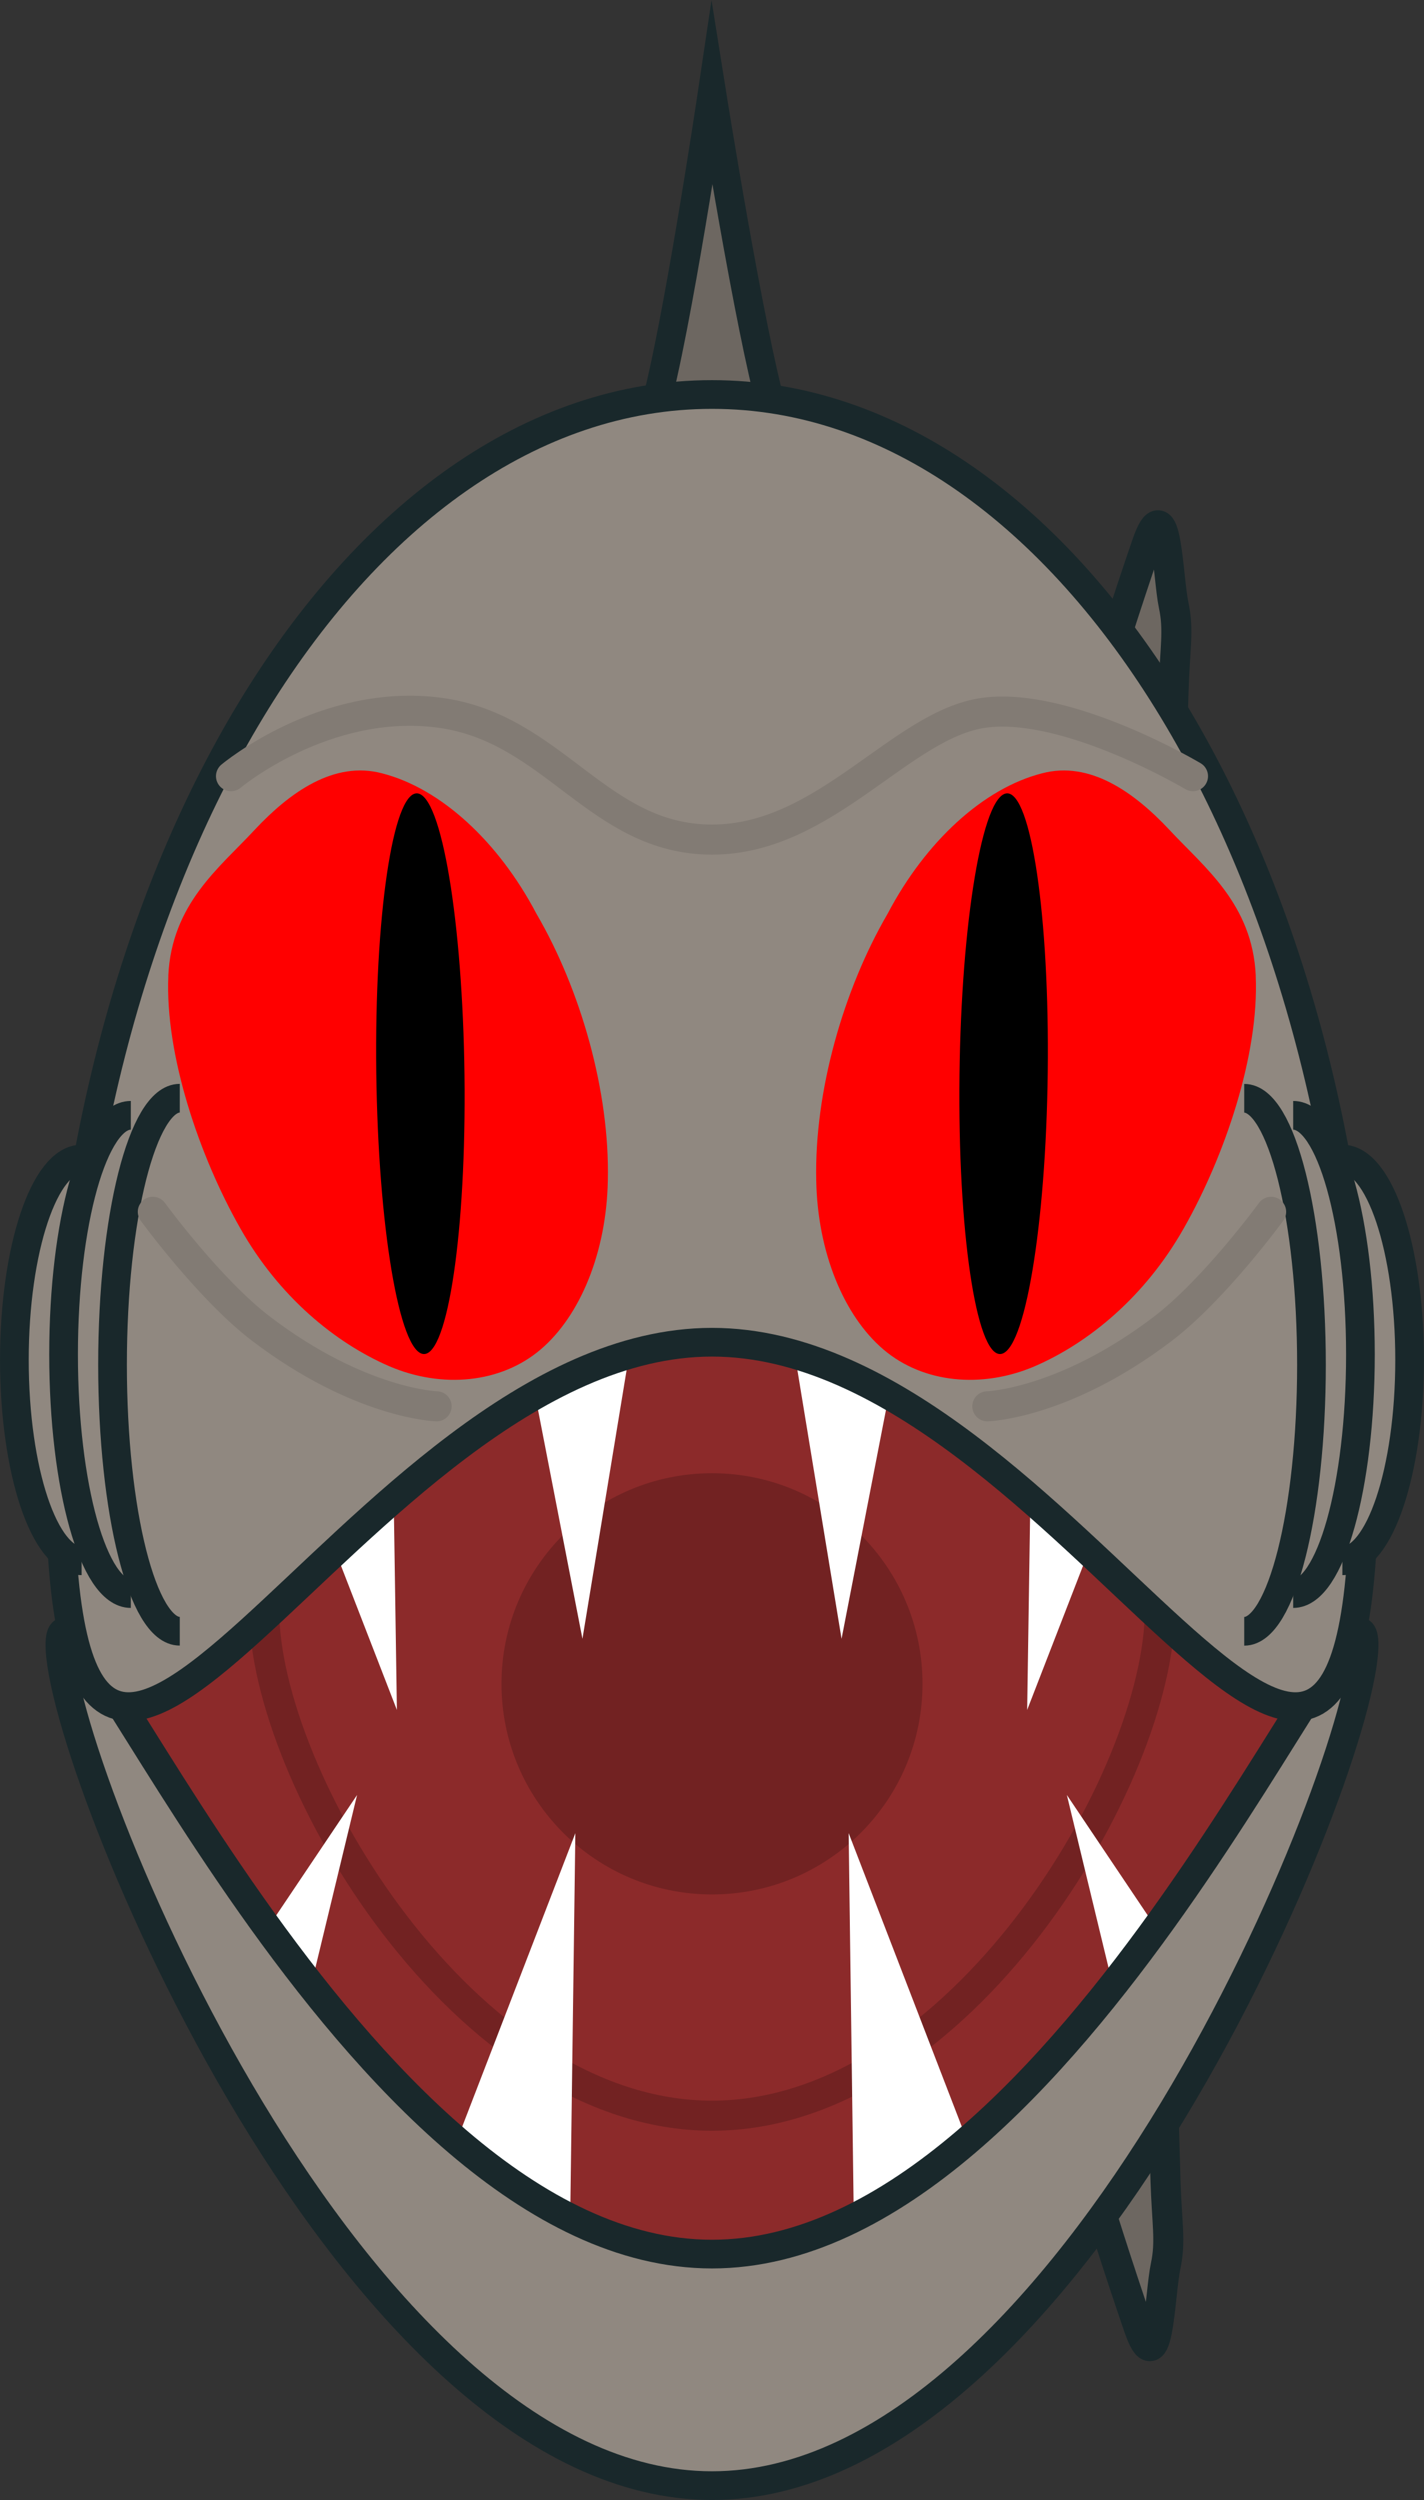 <svg version="1.1" xmlns="http://www.w3.org/2000/svg" xmlns:xlink="http://www.w3.org/1999/xlink" width="23.676" height="41.547" viewBox="0,0,23.676,41.547"><rect x="0" y="0" width="23.676" height="41.547" fill="#333333" stroke="none"/><g transform="translate(-228.162,-157.017)"><g data-paper-data="{&quot;isPaintingLayer&quot;:true}" fill-rule="nonzero" stroke-linejoin="miter" stroke-miterlimit="10" stroke-dasharray="" stroke-dashoffset="0" style="mix-blend-mode: normal"><g data-paper-data="{&quot;index&quot;:null}" fill="#6d6761" stroke-linecap="round"><path d="M243.566,180.872c-0.125,-0.513 -0.219,-0.693 0.049,-1.802c1.069,-4.434 2.274,-9.112 3.611,-13.003c0.334,-0.972 0.348,0.529 0.451,1.014c0.088,0.412 0.019,0.707 -0.003,1.422c-0.087,2.858 -0.16,5.654 -0.294,8.453c-0.033,0.7 -0.008,1.133 -0.204,1.55c-0.735,1.589 -1.512,3.13 -2.372,3.997c-0.24,0.241 -0.442,-0.664 -0.691,-0.989c-0.18,-0.235 -0.458,-0.109 -0.547,-0.641z" stroke="#19282b" stroke-width="0.499"/><path d="M243.481,182.683c-0.267,-1.109 -0.173,-1.289 -0.049,-1.802c0.089,-0.533 0.367,-0.406 0.547,-0.641c0.248,-0.325 0.454,-1.264 0.691,-0.989c0.824,0.957 1.501,2.791 2.208,4.316c0.192,0.411 0.323,0.535 0.368,1.231c0.179,2.772 0.207,5.595 0.294,8.453c0.022,0.715 0.091,1.01 0.003,1.422c-0.103,0.485 -0.118,1.985 -0.451,1.014c-1.337,-3.891 -2.541,-8.569 -3.611,-13.003z" stroke="#19282b" stroke-width="0.499"/><path d="M245.717,183.353l-2.291,-2.03l0.923,-3.577l1.458,0.387z" stroke="none" stroke-width="0.668"/></g><path d="M230.1,184.928c0,-5.468 4.432,-9.9 9.9,-9.9c5.468,0 9.9,4.432 9.9,9.9c0,5.468 -4.432,9.9 -9.9,9.9c-5.468,0 -9.9,-4.432 -9.9,-9.9z" fill="#8c2a2a" stroke="none" stroke-width="0" stroke-linecap="butt"/><path d="M232.554,183.771c0,-2.775 3.334,-5.024 7.446,-5.024c4.112,0 7.446,2.25 7.446,5.024c0,2.775 -3.334,8.406 -7.446,8.406c-4.112,0 -7.446,-5.631 -7.446,-8.406z" fill="none" stroke="#722222" stroke-width="0.5" stroke-linecap="butt"/><path d="M236.5,185c0,-1.933 1.567,-3.5 3.5,-3.5c1.933,0 3.5,1.567 3.5,3.5c0,1.933 -1.567,3.5 -3.5,3.5c-1.933,0 -3.5,-1.567 -3.5,-3.5z" fill="#722222" stroke="none" stroke-width="0" stroke-linecap="butt"/><g fill="#ffffff" stroke="none" stroke-width="1" stroke-linecap="round"><path d="M237.728,187.482l-0.104,7.777l-2.704,-0.496z"/><path d="M234.099,186.847l-0.854,3.537l-1.182,-0.507z"/><path d="M234.761,185.434l-2.068,-5.333l1.981,-0.405z"/><path d="M237.846,184.252l-1.09,-5.615l2.021,-0.048z"/><path d="M245.08,194.762l-2.704,0.496l-0.104,-7.777z" data-paper-data="{&quot;index&quot;:null}"/><path d="M247.936,189.877l-1.182,0.507l-0.854,-3.537z" data-paper-data="{&quot;index&quot;:null}"/><path d="M245.327,179.696l1.981,0.405l-2.068,5.333z" data-paper-data="{&quot;index&quot;:null}"/><path d="M241.223,178.589l2.021,0.048l-1.09,5.615z" data-paper-data="{&quot;index&quot;:null}"/></g><path d="M237.863,166.076c0,0 0.842,-1.066 1.175,-2.234c0.374,-1.312 0.962,-5.258 0.962,-5.258c0,0 0.625,3.921 1.004,5.251c0.324,1.137 1.133,2.24 1.133,2.24l-2.137,1.332z" fill="#6d6761" stroke="#19282b" stroke-width="0.477" stroke-linecap="butt"/><path d="M240,198.325c-5.988,0 -10.842,-11.981 -10.842,-13.973c0,-1.993 4.854,10.125 10.842,10.125c5.988,0 10.842,-12.118 10.842,-10.125c0,1.993 -4.854,13.973 -10.842,13.973z" data-paper-data="{&quot;index&quot;:null}" fill="#908880" stroke="#19282b" stroke-width="0.477" stroke-linecap="butt"/><path d="M250.842,181.481c0,9.89 -4.854,-2.158 -10.842,-2.158c-5.988,0 -10.842,12.048 -10.842,2.158c0,-9.89 4.854,-17.908 10.842,-17.908c5.988,0 10.842,8.018 10.842,17.908z" fill="#908880" stroke="#19282b" stroke-width="0.477" stroke-linecap="butt"/><g stroke="none" stroke-linecap="butt"><path d="M230.96,173.235c0.055,-1.197 0.853,-1.798 1.437,-2.428c0.585,-0.625 1.321,-1.15 2.118,-0.938c0.971,0.248 1.932,1.128 2.566,2.333c0.734,1.258 1.221,2.953 1.187,4.433c-0.022,1.196 -0.461,2.252 -1.119,2.81c-0.658,0.559 -1.636,0.652 -2.51,0.279c-0.91,-0.393 -1.843,-1.163 -2.484,-2.298c-0.679,-1.195 -1.252,-2.883 -1.194,-4.191z" fill="#ff0000" stroke-width="1.887"/><path d="M235.133,170.209c0.202,0.072 0.388,0.658 0.525,1.55c0.136,0.889 0.223,2.079 0.229,3.364c0.005,1.285 -0.073,2.416 -0.203,3.21c-0.13,0.797 -0.312,1.251 -0.514,1.179c-0.202,-0.072 -0.388,-0.658 -0.525,-1.55c-0.137,-0.889 -0.223,-2.079 -0.229,-3.364c-0.005,-1.285 0.073,-2.416 0.203,-3.21c0.13,-0.797 0.312,-1.251 0.514,-1.179z" fill="#000000" stroke-width="1.137"/></g><g data-paper-data="{&quot;index&quot;:null}" stroke="none" stroke-linecap="butt"><path d="M249.04,173.235c0.058,1.308 -0.515,2.996 -1.194,4.191c-0.642,1.135 -1.574,1.905 -2.484,2.298c-0.875,0.373 -1.852,0.28 -2.51,-0.279c-0.658,-0.559 -1.097,-1.614 -1.119,-2.81c-0.033,-1.48 0.454,-3.175 1.187,-4.433c0.633,-1.204 1.595,-2.085 2.566,-2.333c0.797,-0.212 1.533,0.314 2.118,0.938c0.585,0.63 1.383,1.231 1.437,2.428z" fill="#ff0000" stroke-width="1.887"/><path d="M244.867,170.209c0.202,-0.072 0.384,0.382 0.514,1.179c0.13,0.794 0.208,1.925 0.203,3.21c-0.005,1.285 -0.092,2.475 -0.229,3.364c-0.137,0.892 -0.323,1.478 -0.525,1.55c-0.202,0.072 -0.384,-0.382 -0.514,-1.179c-0.13,-0.794 -0.208,-1.925 -0.203,-3.21c0.005,-1.285 0.092,-2.475 0.229,-3.364c0.137,-0.892 0.323,-1.478 0.525,-1.55z" fill="#000000" stroke-width="1.137"/></g><path d="M232.003,169.916c0,0 1.558,-1.306 3.464,-1.055c1.906,0.251 2.637,2.109 4.533,2.109c1.896,0 3.147,-1.927 4.533,-2.109c1.386,-0.183 3.464,1.055 3.464,1.055" fill="none" stroke="#827b74" stroke-width="0.5" stroke-linecap="round"/><path d="M229.519,182.955c-0.618,0 -1.118,-1.494 -1.118,-3.338c0,-1.843 0.501,-3.338 1.118,-3.338" fill="#908880" stroke="#19282b" stroke-width="0.477" stroke-linecap="butt"/><path d="M230.337,183.5c-0.618,0 -1.118,-1.779 -1.118,-3.974c0,-2.195 0.501,-3.974 1.118,-3.974" fill="#908880" stroke="#19282b" stroke-width="0.477" stroke-linecap="butt"/><path d="M231.151,184.126c-0.618,0 -1.118,-1.983 -1.118,-4.429c0,-2.446 0.501,-4.429 1.118,-4.429" fill="#908880" stroke="#19282b" stroke-width="0.477" stroke-linecap="butt"/><path d="M250.481,176.279c0.618,0 1.118,1.494 1.118,3.338c0,1.843 -0.501,3.338 -1.118,3.338" data-paper-data="{&quot;index&quot;:null}" fill="#908880" stroke="#19282b" stroke-width="0.477" stroke-linecap="butt"/><path d="M249.663,175.552c0.618,0 1.118,1.779 1.118,3.974c0,2.195 -0.501,3.974 -1.118,3.974" data-paper-data="{&quot;index&quot;:null}" fill="#908880" stroke="#19282b" stroke-width="0.477" stroke-linecap="butt"/><path d="M248.849,175.269c0.618,0 1.118,1.983 1.118,4.429c0,2.446 -0.501,4.429 -1.118,4.429" data-paper-data="{&quot;index&quot;:null}" fill="#908880" stroke="#19282b" stroke-width="0.477" stroke-linecap="butt"/><path d="M249.296,177.156c0,0 -0.944,1.294 -1.806,1.948c-1.644,1.248 -2.912,1.284 -2.912,1.284" fill="none" stroke="#827b74" stroke-width="0.5" stroke-linecap="round"/><path d="M235.421,180.388c0,0 -1.268,-0.036 -2.912,-1.284c-0.862,-0.654 -1.806,-1.948 -1.806,-1.948" data-paper-data="{&quot;index&quot;:null}" fill="none" stroke="#827b74" stroke-width="0.5" stroke-linecap="round"/></g></g></svg>
